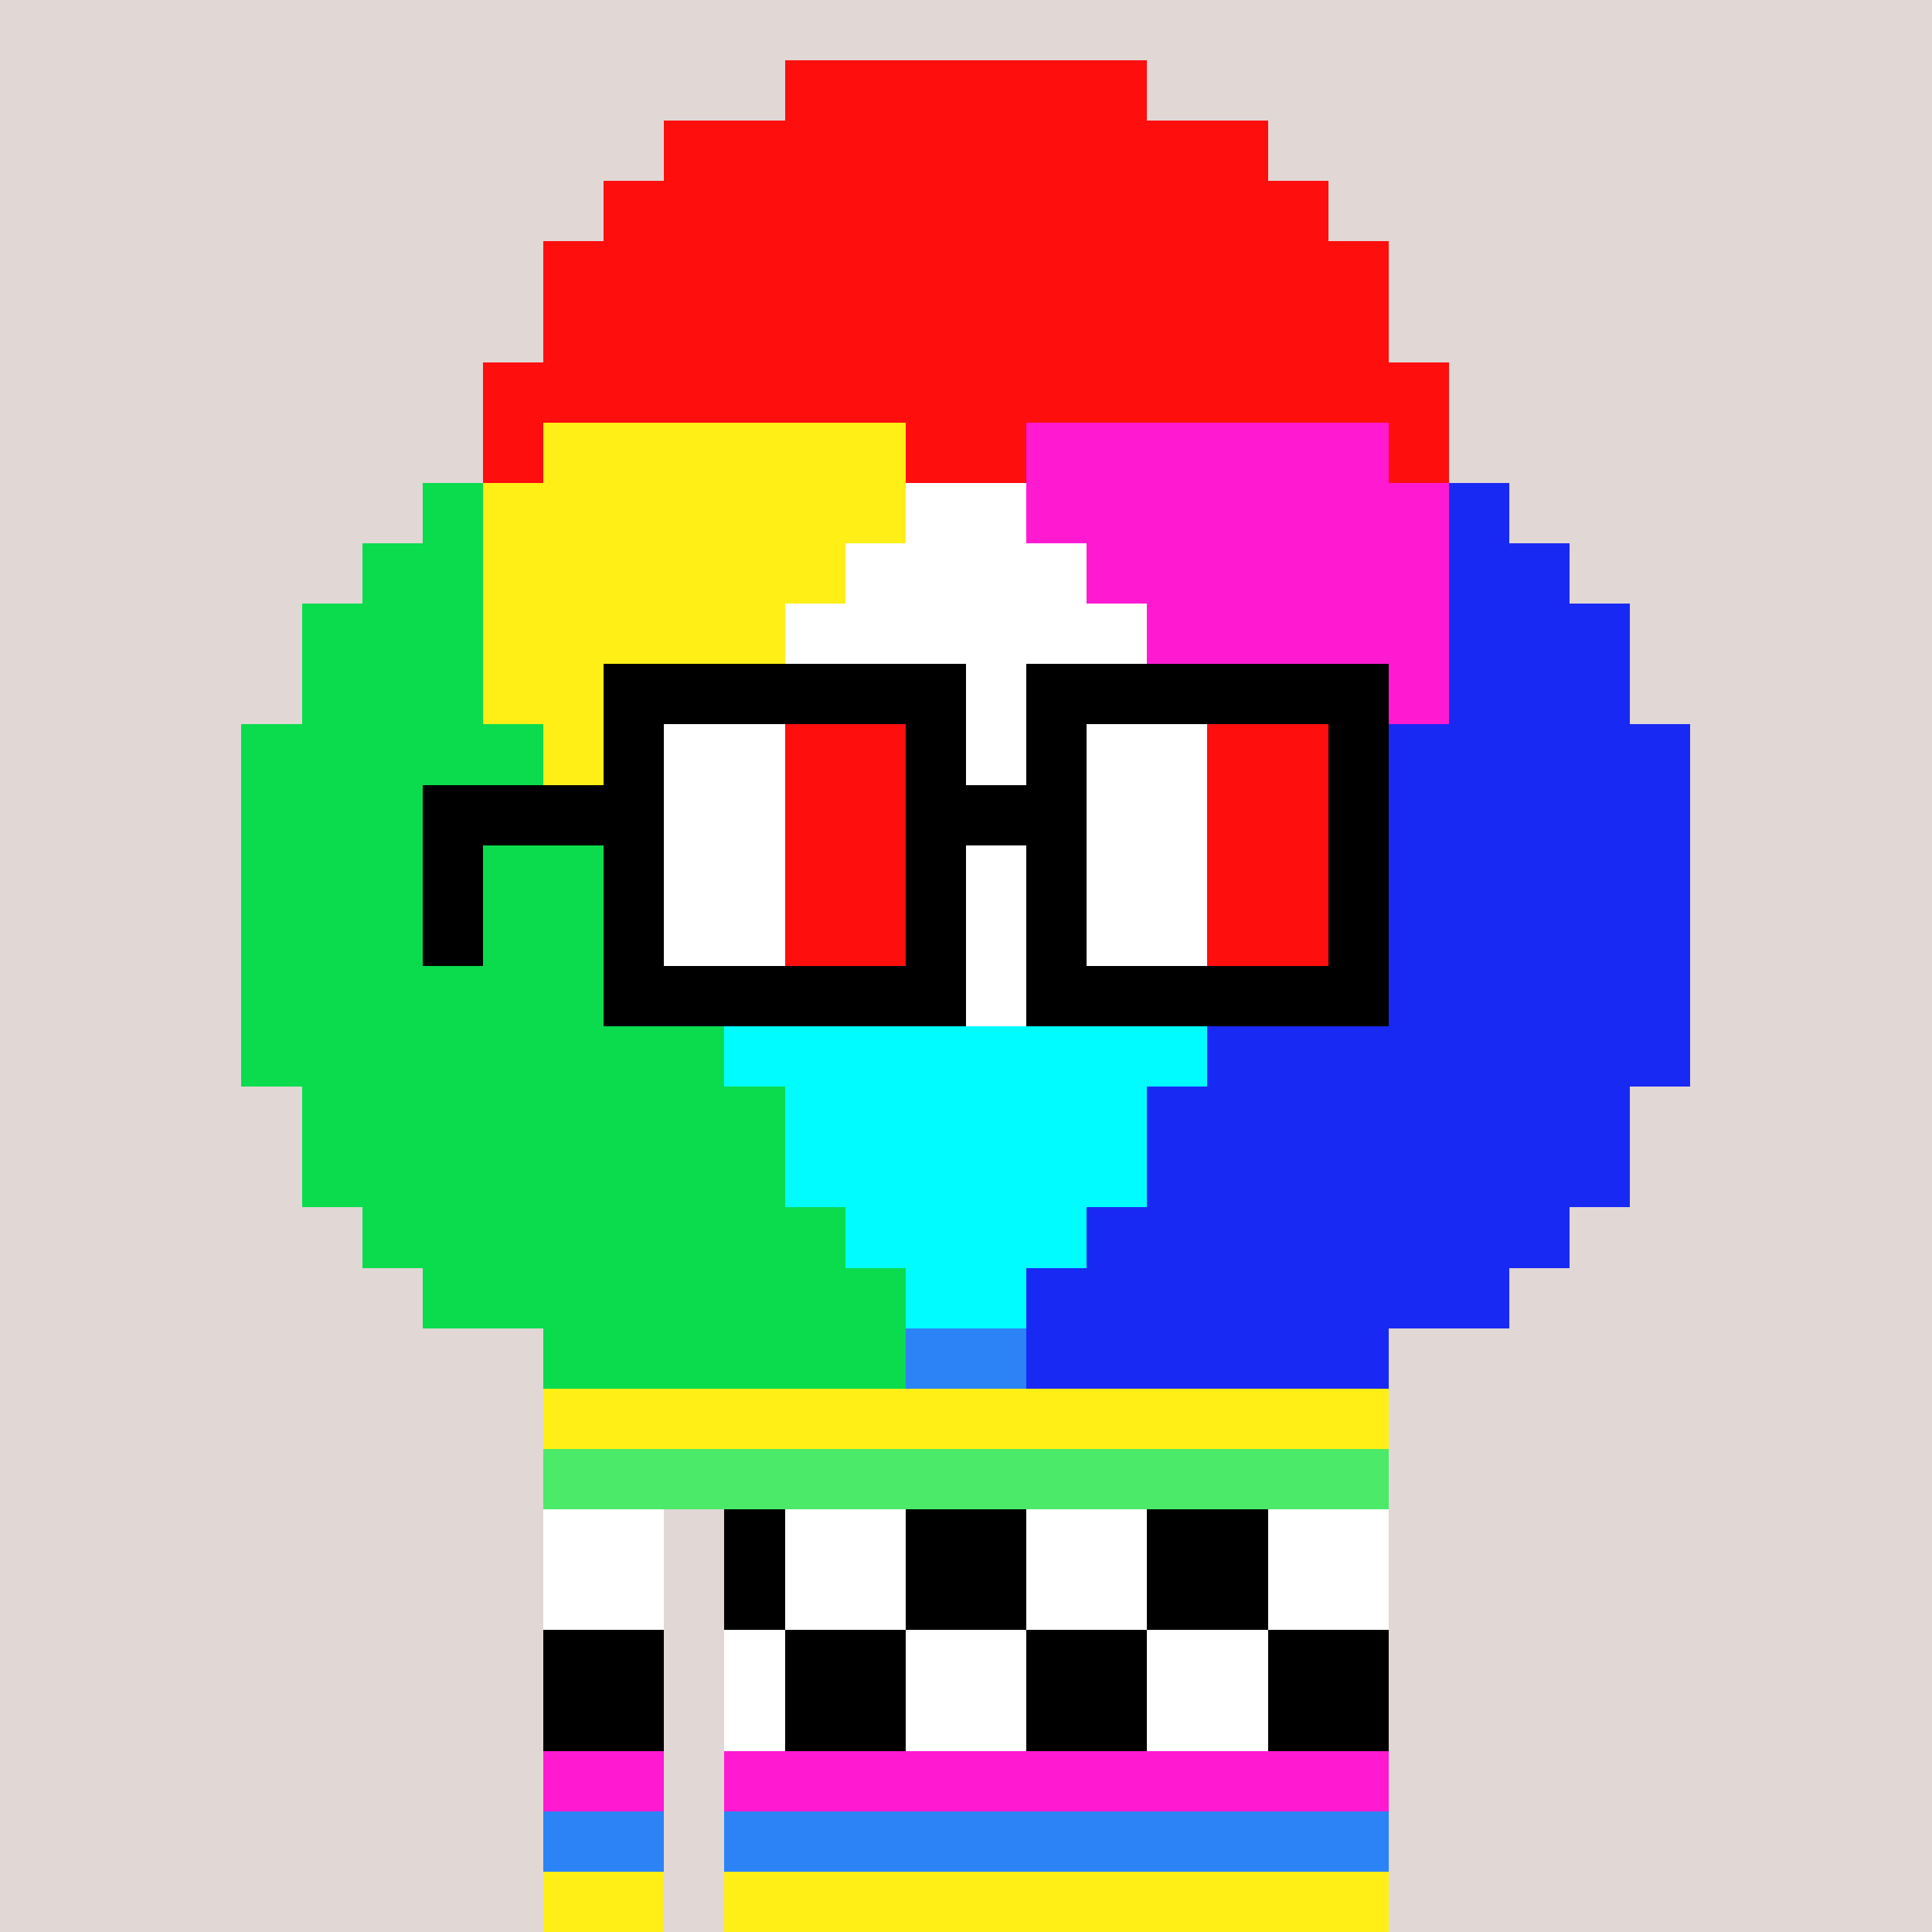 <svg width="320" height="320" viewBox="0 0 320 320" xmlns="http://www.w3.org/2000/svg" shape-rendering="crispEdges"><rect width="100%" height="100%" fill="#e1d7d5" /><rect width="140" height="10" x="90" y="210" fill="#807f7e" /><rect width="140" height="10" x="90" y="220" fill="#807f7e" /><rect width="140" height="10" x="90" y="230" fill="#807f7e" /><rect width="140" height="10" x="90" y="240" fill="#807f7e" /><rect width="20" height="10" x="90" y="250" fill="#807f7e" /><rect width="110" height="10" x="120" y="250" fill="#807f7e" /><rect width="20" height="10" x="90" y="260" fill="#807f7e" /><rect width="110" height="10" x="120" y="260" fill="#807f7e" /><rect width="20" height="10" x="90" y="270" fill="#807f7e" /><rect width="110" height="10" x="120" y="270" fill="#807f7e" /><rect width="20" height="10" x="90" y="280" fill="#807f7e" /><rect width="110" height="10" x="120" y="280" fill="#807f7e" /><rect width="20" height="10" x="90" y="290" fill="#807f7e" /><rect width="110" height="10" x="120" y="290" fill="#807f7e" /><rect width="20" height="10" x="90" y="300" fill="#807f7e" /><rect width="110" height="10" x="120" y="300" fill="#807f7e" /><rect width="20" height="10" x="90" y="310" fill="#807f7e" /><rect width="110" height="10" x="120" y="310" fill="#807f7e" /><rect width="140" height="10" x="90" y="210" fill="#ff1ad2" /><rect width="140" height="10" x="90" y="220" fill="#2b83f6" /><rect width="140" height="10" x="90" y="230" fill="#ffef16" /><rect width="140" height="10" x="90" y="240" fill="#4bea69" /><rect width="20" height="10" x="90" y="250" fill="#ffffff" /><rect width="10" height="10" x="120" y="250" fill="#000000" /><rect width="20" height="10" x="130" y="250" fill="#ffffff" /><rect width="20" height="10" x="150" y="250" fill="#000000" /><rect width="20" height="10" x="170" y="250" fill="#ffffff" /><rect width="20" height="10" x="190" y="250" fill="#000000" /><rect width="20" height="10" x="210" y="250" fill="#ffffff" /><rect width="20" height="10" x="90" y="260" fill="#ffffff" /><rect width="10" height="10" x="120" y="260" fill="#000000" /><rect width="20" height="10" x="130" y="260" fill="#ffffff" /><rect width="20" height="10" x="150" y="260" fill="#000000" /><rect width="20" height="10" x="170" y="260" fill="#ffffff" /><rect width="20" height="10" x="190" y="260" fill="#000000" /><rect width="20" height="10" x="210" y="260" fill="#ffffff" /><rect width="20" height="10" x="90" y="270" fill="#000000" /><rect width="10" height="10" x="120" y="270" fill="#ffffff" /><rect width="20" height="10" x="130" y="270" fill="#000000" /><rect width="20" height="10" x="150" y="270" fill="#ffffff" /><rect width="20" height="10" x="170" y="270" fill="#000000" /><rect width="20" height="10" x="190" y="270" fill="#ffffff" /><rect width="20" height="10" x="210" y="270" fill="#000000" /><rect width="20" height="10" x="90" y="280" fill="#000000" /><rect width="10" height="10" x="120" y="280" fill="#ffffff" /><rect width="20" height="10" x="130" y="280" fill="#000000" /><rect width="20" height="10" x="150" y="280" fill="#ffffff" /><rect width="20" height="10" x="170" y="280" fill="#000000" /><rect width="20" height="10" x="190" y="280" fill="#ffffff" /><rect width="20" height="10" x="210" y="280" fill="#000000" /><rect width="20" height="10" x="90" y="290" fill="#ff1ad2" /><rect width="110" height="10" x="120" y="290" fill="#ff1ad2" /><rect width="20" height="10" x="90" y="300" fill="#2b83f6" /><rect width="110" height="10" x="120" y="300" fill="#2b83f6" /><rect width="20" height="10" x="90" y="310" fill="#ffef16" /><rect width="110" height="10" x="120" y="310" fill="#ffef16" /><rect width="60" height="10" x="130" y="10" fill="#ff0e0e" /><rect width="100" height="10" x="110" y="20" fill="#ff0e0e" /><rect width="120" height="10" x="100" y="30" fill="#ff0e0e" /><rect width="140" height="10" x="90" y="40" fill="#ff0e0e" /><rect width="140" height="10" x="90" y="50" fill="#ff0e0e" /><rect width="160" height="10" x="80" y="60" fill="#ff0e0e" /><rect width="10" height="10" x="80" y="70" fill="#ff0e0e" /><rect width="60" height="10" x="90" y="70" fill="#ffef16" /><rect width="20" height="10" x="150" y="70" fill="#ff0e0e" /><rect width="60" height="10" x="170" y="70" fill="#ff1ad2" /><rect width="10" height="10" x="230" y="70" fill="#ff0e0e" /><rect width="10" height="10" x="70" y="80" fill="#0adc4d" /><rect width="70" height="10" x="80" y="80" fill="#ffef16" /><rect width="20" height="10" x="150" y="80" fill="#ffffff" /><rect width="70" height="10" x="170" y="80" fill="#ff1ad2" /><rect width="10" height="10" x="240" y="80" fill="#1929f4" /><rect width="20" height="10" x="60" y="90" fill="#0adc4d" /><rect width="60" height="10" x="80" y="90" fill="#ffef16" /><rect width="40" height="10" x="140" y="90" fill="#ffffff" /><rect width="60" height="10" x="180" y="90" fill="#ff1ad2" /><rect width="20" height="10" x="240" y="90" fill="#1929f4" /><rect width="30" height="10" x="50" y="100" fill="#0adc4d" /><rect width="50" height="10" x="80" y="100" fill="#ffef16" /><rect width="60" height="10" x="130" y="100" fill="#ffffff" /><rect width="50" height="10" x="190" y="100" fill="#ff1ad2" /><rect width="30" height="10" x="240" y="100" fill="#1929f4" /><rect width="30" height="10" x="50" y="110" fill="#0adc4d" /><rect width="50" height="10" x="80" y="110" fill="#ffef16" /><rect width="60" height="10" x="130" y="110" fill="#ffffff" /><rect width="50" height="10" x="190" y="110" fill="#ff1ad2" /><rect width="30" height="10" x="240" y="110" fill="#1929f4" /><rect width="50" height="10" x="40" y="120" fill="#0adc4d" /><rect width="30" height="10" x="90" y="120" fill="#ffef16" /><rect width="80" height="10" x="120" y="120" fill="#ffffff" /><rect width="30" height="10" x="200" y="120" fill="#ff1ad2" /><rect width="50" height="10" x="230" y="120" fill="#1929f4" /><rect width="50" height="10" x="40" y="130" fill="#0adc4d" /><rect width="30" height="10" x="90" y="130" fill="#ffef16" /><rect width="80" height="10" x="120" y="130" fill="#ffffff" /><rect width="30" height="10" x="200" y="130" fill="#ff1ad2" /><rect width="50" height="10" x="230" y="130" fill="#1929f4" /><rect width="60" height="10" x="40" y="140" fill="#0adc4d" /><rect width="20" height="10" x="100" y="140" fill="#ffef16" /><rect width="80" height="10" x="120" y="140" fill="#ffffff" /><rect width="20" height="10" x="200" y="140" fill="#ff1ad2" /><rect width="60" height="10" x="220" y="140" fill="#1929f4" /><rect width="70" height="10" x="40" y="150" fill="#0adc4d" /><rect width="10" height="10" x="110" y="150" fill="#ffef16" /><rect width="80" height="10" x="120" y="150" fill="#ffffff" /><rect width="10" height="10" x="200" y="150" fill="#ff1ad2" /><rect width="70" height="10" x="210" y="150" fill="#1929f4" /><rect width="80" height="10" x="40" y="160" fill="#0adc4d" /><rect width="10" height="10" x="120" y="160" fill="#00fcff" /><rect width="60" height="10" x="130" y="160" fill="#ffffff" /><rect width="10" height="10" x="190" y="160" fill="#00fcff" /><rect width="80" height="10" x="200" y="160" fill="#1929f4" /><rect width="80" height="10" x="40" y="170" fill="#0adc4d" /><rect width="80" height="10" x="120" y="170" fill="#00fcff" /><rect width="80" height="10" x="200" y="170" fill="#1929f4" /><rect width="80" height="10" x="50" y="180" fill="#0adc4d" /><rect width="60" height="10" x="130" y="180" fill="#00fcff" /><rect width="80" height="10" x="190" y="180" fill="#1929f4" /><rect width="80" height="10" x="50" y="190" fill="#0adc4d" /><rect width="60" height="10" x="130" y="190" fill="#00fcff" /><rect width="80" height="10" x="190" y="190" fill="#1929f4" /><rect width="80" height="10" x="60" y="200" fill="#0adc4d" /><rect width="40" height="10" x="140" y="200" fill="#00fcff" /><rect width="80" height="10" x="180" y="200" fill="#1929f4" /><rect width="80" height="10" x="70" y="210" fill="#0adc4d" /><rect width="20" height="10" x="150" y="210" fill="#00fcff" /><rect width="80" height="10" x="170" y="210" fill="#1929f4" /><rect width="60" height="10" x="90" y="220" fill="#0adc4d" /><rect width="60" height="10" x="170" y="220" fill="#1929f4" /><rect width="60" height="10" x="100" y="110" fill="#000000" /><rect width="60" height="10" x="170" y="110" fill="#000000" /><rect width="10" height="10" x="100" y="120" fill="#000000" /><rect width="20" height="10" x="110" y="120" fill="#ffffff" /><rect width="20" height="10" x="130" y="120" fill="#ff0e0e" /><rect width="10" height="10" x="150" y="120" fill="#000000" /><rect width="10" height="10" x="170" y="120" fill="#000000" /><rect width="20" height="10" x="180" y="120" fill="#ffffff" /><rect width="20" height="10" x="200" y="120" fill="#ff0e0e" /><rect width="10" height="10" x="220" y="120" fill="#000000" /><rect width="40" height="10" x="70" y="130" fill="#000000" /><rect width="20" height="10" x="110" y="130" fill="#ffffff" /><rect width="20" height="10" x="130" y="130" fill="#ff0e0e" /><rect width="30" height="10" x="150" y="130" fill="#000000" /><rect width="20" height="10" x="180" y="130" fill="#ffffff" /><rect width="20" height="10" x="200" y="130" fill="#ff0e0e" /><rect width="10" height="10" x="220" y="130" fill="#000000" /><rect width="10" height="10" x="70" y="140" fill="#000000" /><rect width="10" height="10" x="100" y="140" fill="#000000" /><rect width="20" height="10" x="110" y="140" fill="#ffffff" /><rect width="20" height="10" x="130" y="140" fill="#ff0e0e" /><rect width="10" height="10" x="150" y="140" fill="#000000" /><rect width="10" height="10" x="170" y="140" fill="#000000" /><rect width="20" height="10" x="180" y="140" fill="#ffffff" /><rect width="20" height="10" x="200" y="140" fill="#ff0e0e" /><rect width="10" height="10" x="220" y="140" fill="#000000" /><rect width="10" height="10" x="70" y="150" fill="#000000" /><rect width="10" height="10" x="100" y="150" fill="#000000" /><rect width="20" height="10" x="110" y="150" fill="#ffffff" /><rect width="20" height="10" x="130" y="150" fill="#ff0e0e" /><rect width="10" height="10" x="150" y="150" fill="#000000" /><rect width="10" height="10" x="170" y="150" fill="#000000" /><rect width="20" height="10" x="180" y="150" fill="#ffffff" /><rect width="20" height="10" x="200" y="150" fill="#ff0e0e" /><rect width="10" height="10" x="220" y="150" fill="#000000" /><rect width="60" height="10" x="100" y="160" fill="#000000" /><rect width="60" height="10" x="170" y="160" fill="#000000" /></svg>